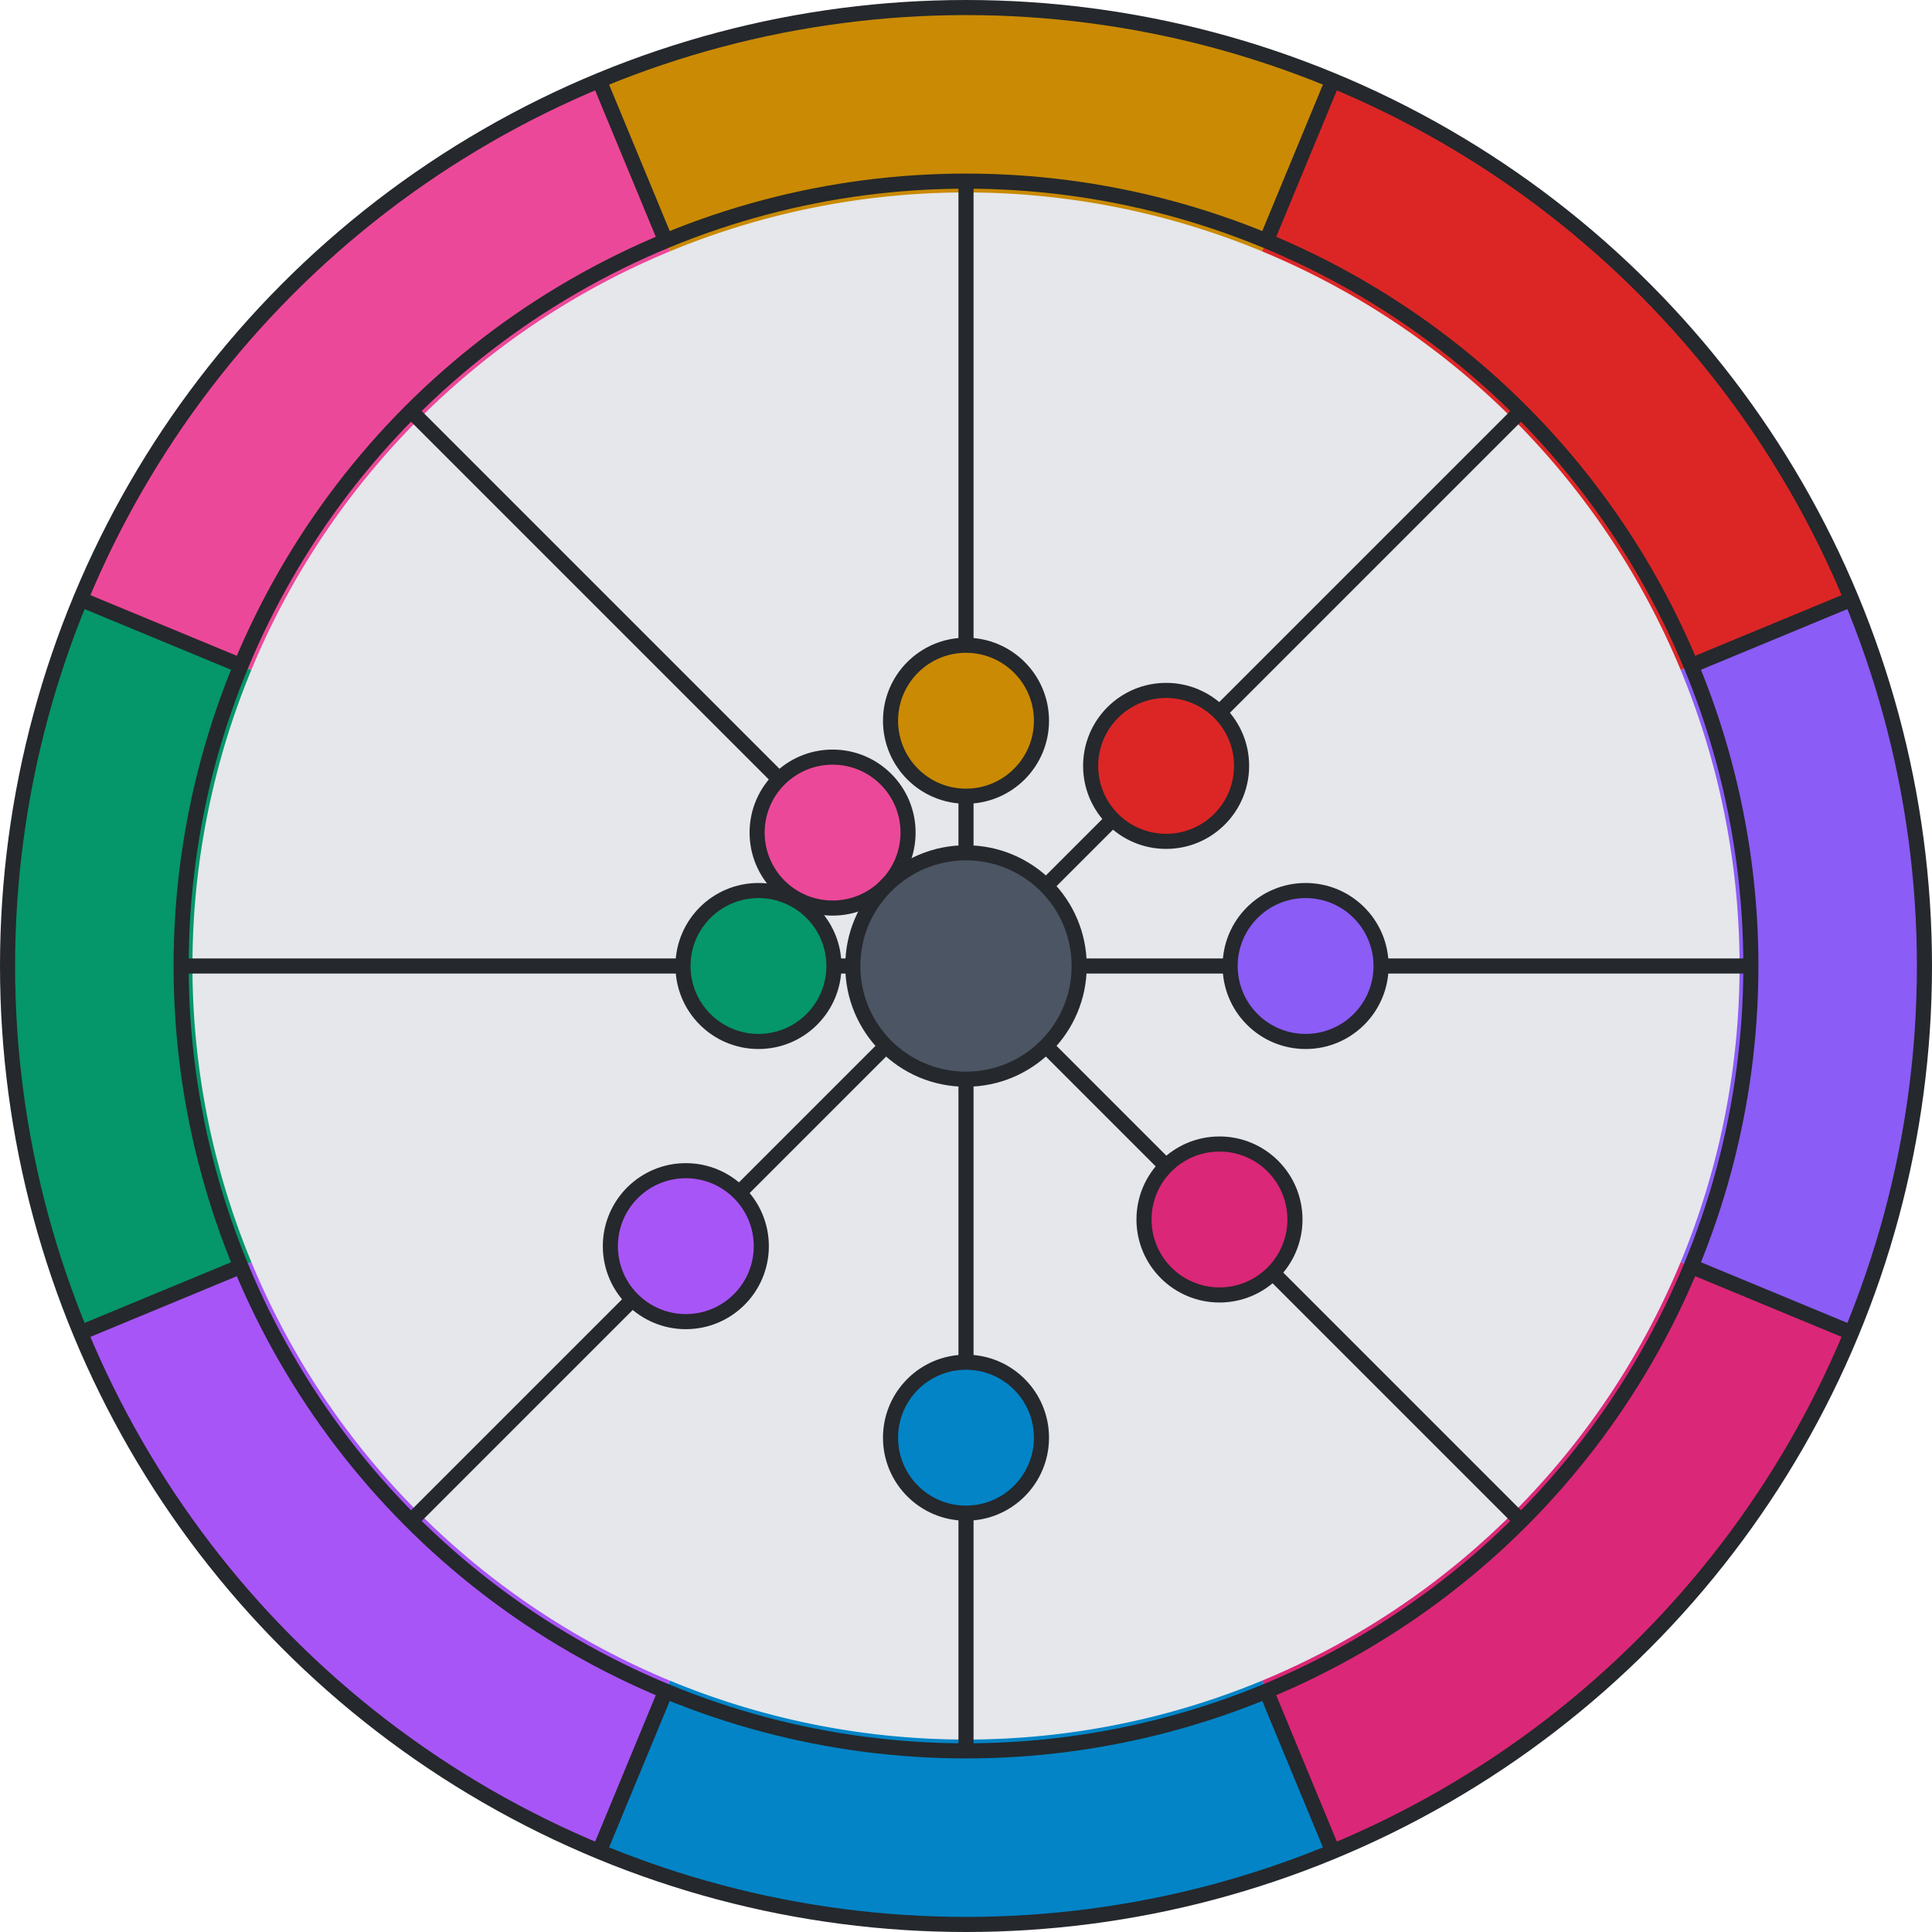 <svg viewBox="0 0 512 512" height="512" width="512" xmlns="http://www.w3.org/2000/svg" xmlns:xlink="http://www.w3.org/1999/xlink"><circle r="250" cx="256" cy="256" stroke-width="0" fill="#e5e7eb"></circle><path d="M 468.492 344.017 A 230 230 0 0 1 344.017 468.492" stroke-width="50" stroke="#DB2777" fill="none"></path><path d="M 344.017 468.492 A 230 230 0 0 1 167.983 468.492" stroke-width="50" stroke="#0284C7" fill="none"></path><path d="M 167.983 468.492 A 230 230 0 0 1 43.508 344.017" stroke-width="50" stroke="#A855F7" fill="none"></path><path d="M 43.508 344.017 A 230 230 0 0 1 43.508 167.983" stroke-width="50" stroke="#059669" fill="none"></path><path d="M 43.508 167.983 A 230 230 0 0 1 167.983 43.508" stroke-width="50" stroke="#EC4899" fill="none"></path><path d="M 167.983 43.508 A 230 230 0 0 1 344.017 43.508" stroke-width="50" stroke="#CA8A04" fill="none"></path><path d="M 344.017 43.508 A 230 230 0 0 1 468.492 167.983" stroke-width="50" stroke="#DC2626" fill="none"></path><path d="M 468.492 167.983 A 230 230 0 0 1 468.492 344.017" stroke-width="50" stroke="#8B5CF6" fill="none"></path><line x1="490.665" y1="353.202" x2="448.167" y2="335.598" stroke-width="4" stroke="#25282c"></line><line x1="353.202" y1="490.665" x2="335.598" y2="448.167" stroke-width="4" stroke="#25282c"></line><line x1="158.798" y1="490.665" x2="176.402" y2="448.167" stroke-width="4" stroke="#25282c"></line><line x1="21.335" y1="353.202" x2="63.833" y2="335.598" stroke-width="4" stroke="#25282c"></line><line x1="21.335" y1="158.798" x2="63.833" y2="176.402" stroke-width="4" stroke="#25282c"></line><line x1="158.798" y1="21.335" x2="176.402" y2="63.833" stroke-width="4" stroke="#25282c"></line><line x1="353.202" y1="21.335" x2="335.598" y2="63.833" stroke-width="4" stroke="#25282c"></line><line x1="490.665" y1="158.798" x2="448.167" y2="176.402" stroke-width="4" stroke="#25282c"></line><circle r="254" cx="256" cy="256" stroke-width="4" stroke="#25282c" fill="none"></circle><circle r="208" cx="256" cy="256" stroke-width="4" stroke="#25282c" fill="none"></circle><line x1="256" y1="256" x2="403.078" y2="403.078" stroke-width="4" stroke="#25282c"></line><line x1="256" y1="256" x2="256" y2="464" stroke-width="4" stroke="#25282c"></line><line x1="256" y1="256" x2="108.922" y2="403.078" stroke-width="4" stroke="#25282c"></line><line x1="256" y1="256" x2="48" y2="256" stroke-width="4" stroke="#25282c"></line><line x1="256" y1="256" x2="108.922" y2="108.922" stroke-width="4" stroke="#25282c"></line><line x1="256" y1="256" x2="256" y2="48" stroke-width="4" stroke="#25282c"></line><line x1="256" y1="256" x2="403.078" y2="108.922" stroke-width="4" stroke="#25282c"></line><line x1="256" y1="256" x2="464" y2="256" stroke-width="4" stroke="#25282c"></line><circle cx="323.175" cy="323.175" r="20" fill="#DB2777" stroke-width="4" stroke="#25282c"></circle><circle cx="256" cy="381" r="20" fill="#0284C7" stroke-width="4" stroke="#25282c"></circle><circle cx="181.754" cy="330.246" r="20" fill="#A855F7" stroke-width="4" stroke="#25282c"></circle><circle cx="201" cy="256" r="20" fill="#059669" stroke-width="4" stroke="#25282c"></circle><circle cx="220.645" cy="220.645" r="20" fill="#EC4899" stroke-width="4" stroke="#25282c"></circle><circle cx="256" cy="191" r="20" fill="#CA8A04" stroke-width="4" stroke="#25282c"></circle><circle cx="309.033" cy="202.967" r="20" fill="#DC2626" stroke-width="4" stroke="#25282c"></circle><circle cx="346" cy="256" r="20" fill="#8B5CF6" stroke-width="4" stroke="#25282c"></circle><circle r="30" cx="256" cy="256" stroke-width="4" stroke="#25282c" fill="#4b5563"></circle></svg>
